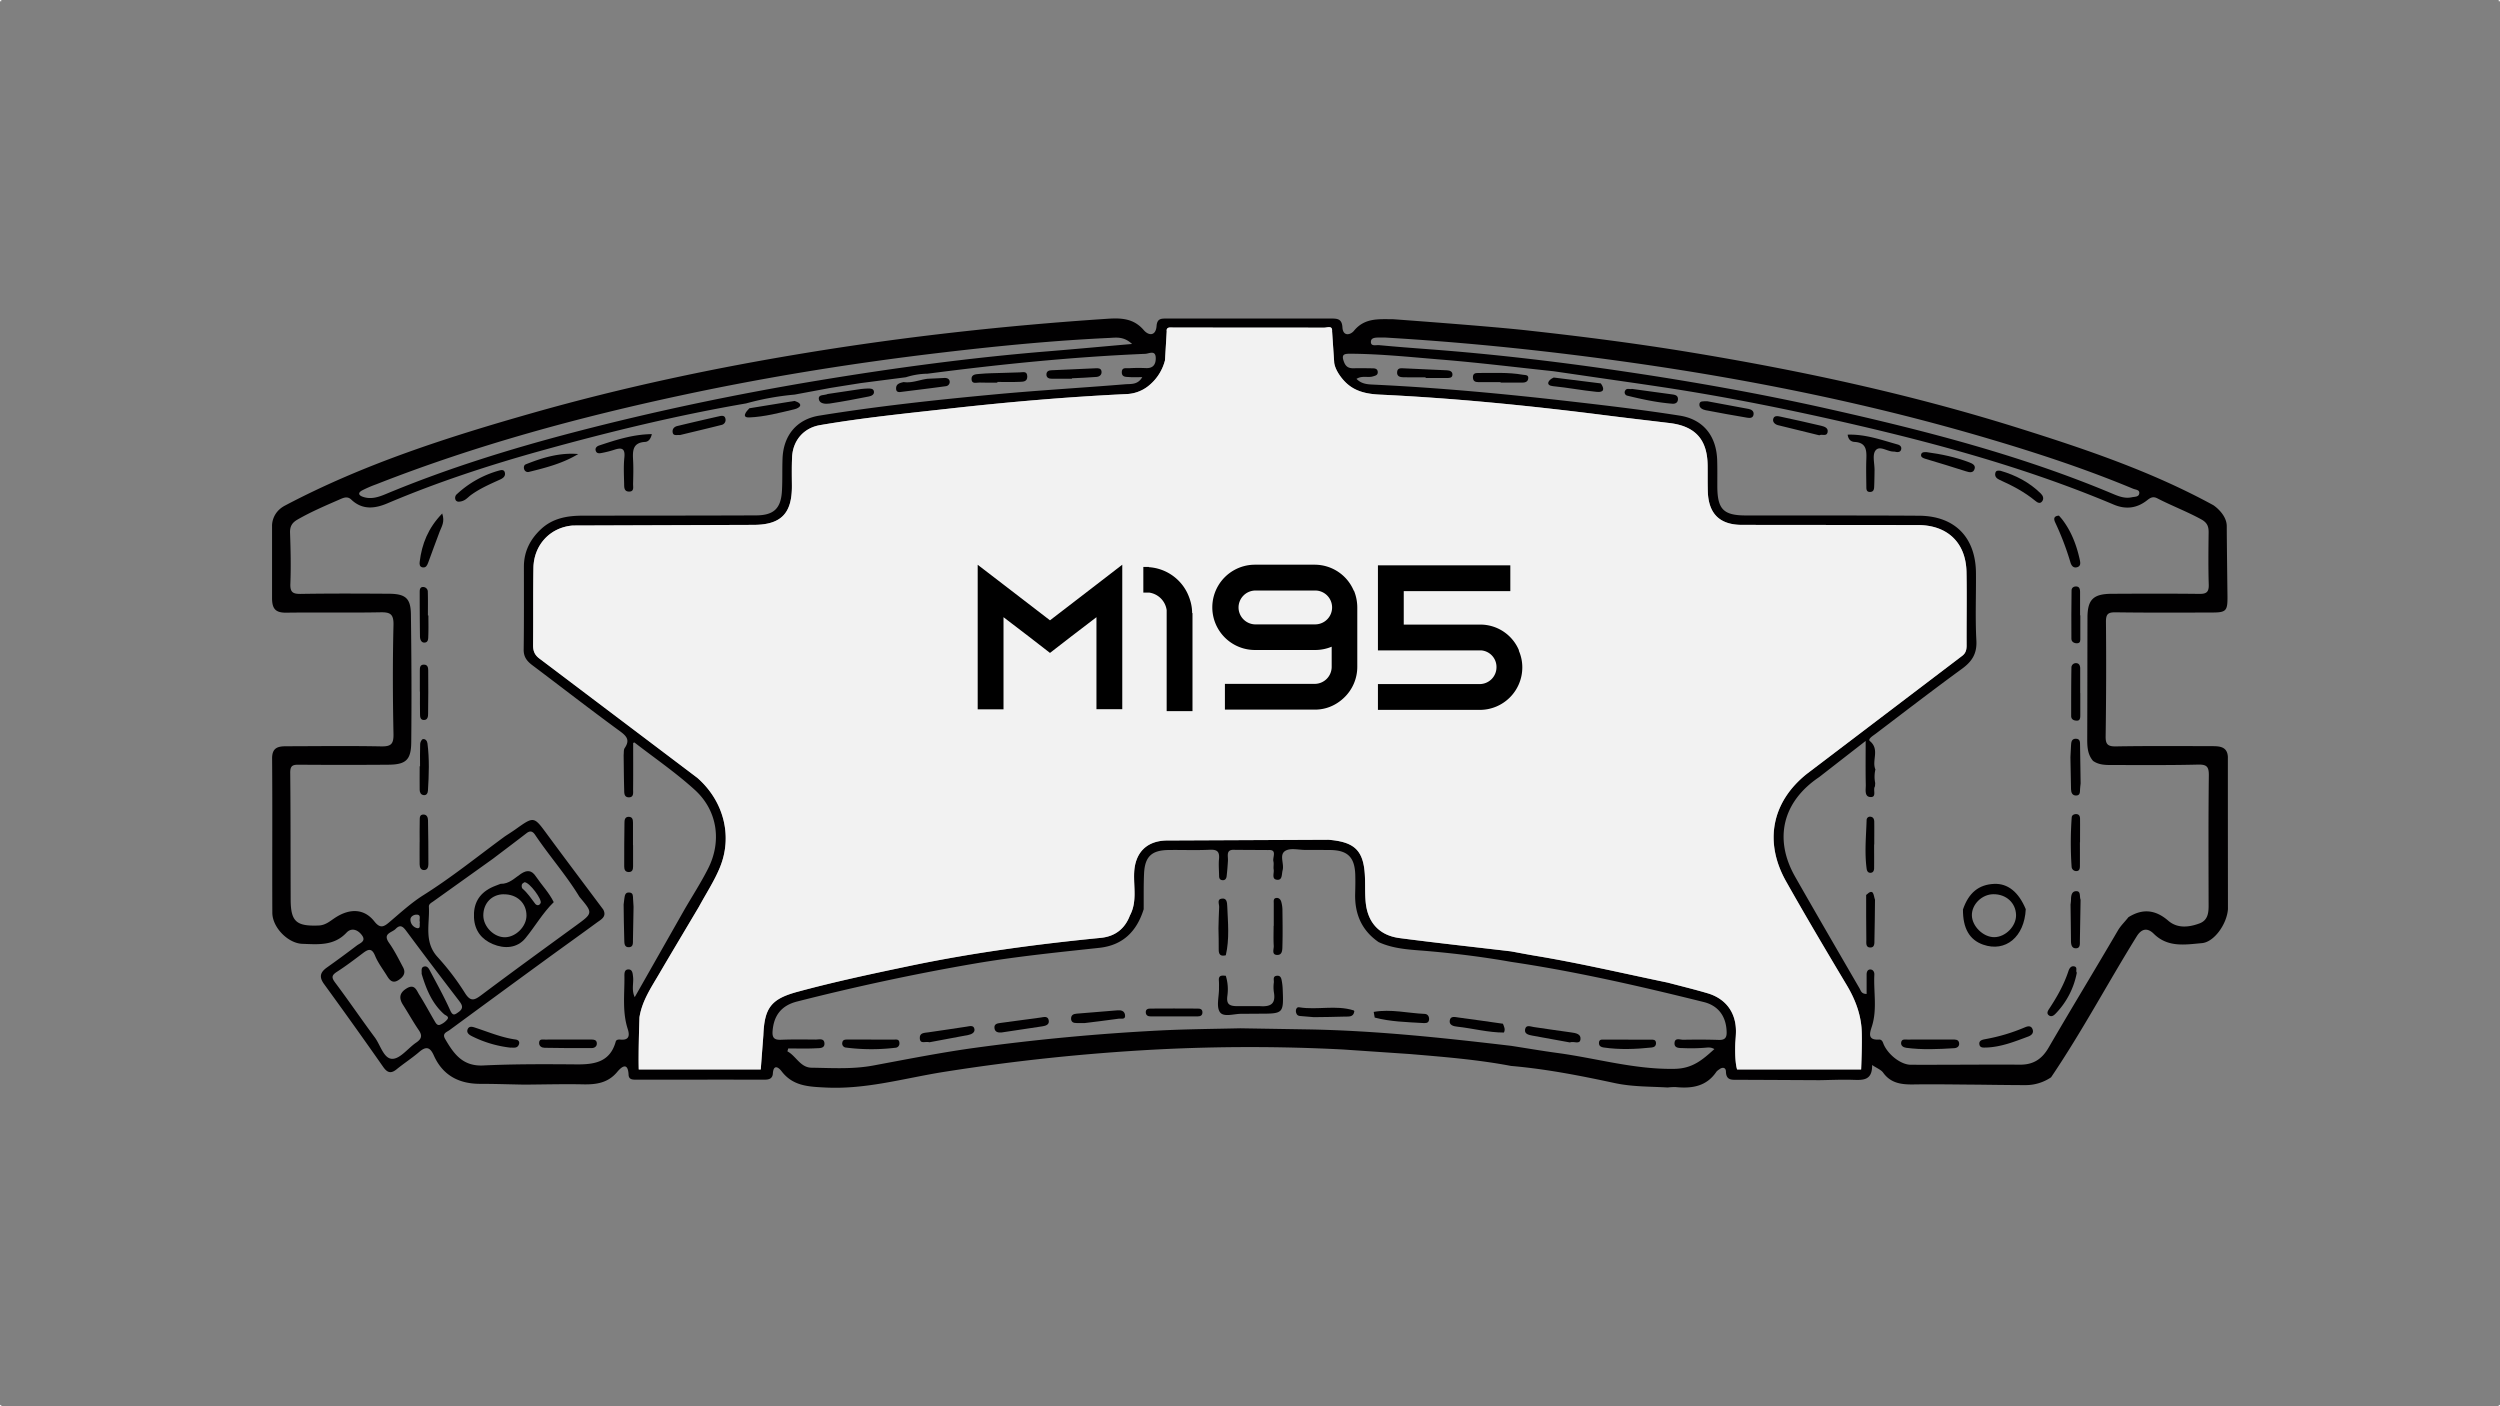 <svg xmlns="http://www.w3.org/2000/svg" viewBox="0 0 1920 1080"><rect x="0" y="0" width="1920" height="1080" fill="#808080" stroke="none"/><defs><style>.cls-1{fill:#010001;}.cls-2{fill:#f2f2f2;}</style></defs><g id="Capa_2" data-name="Capa 2"><g id="Capa_1-2" data-name="Capa 1"><path class="cls-1" d="M985.08,759.61a42.51,42.51,0,0,0-.53-5.42c-.41-2.38-.67-5.24-4.12-4.78-3.15.43-1.93,3.26-2.12,5.12a26.35,26.35,0,0,0,0,7.26c1.59,8.92-2,11.56-10.77,10.93l-17.71,0c-6.18-.09-8-1.91-7.2-8a35.16,35.16,0,0,0-1.22-15.32c-2.78-.22-5.69-.7-5.31,3.73.17,2.1.08,4.24.09,6.37,0,6-2.13,13.45.62,17.71s10.68,1.41,16.31,1.41l14.22-.1C985.84,778.52,985.85,778.27,985.08,759.61Zm0,0a42.51,42.51,0,0,0-.53-5.42c-.41-2.38-.67-5.24-4.12-4.78-3.15.43-1.93,3.26-2.12,5.12a26.35,26.35,0,0,0,0,7.26c1.59,8.92-2,11.56-10.77,10.93l-17.71,0c-6.18-.09-8-1.91-7.2-8a35.16,35.16,0,0,0-1.22-15.32c-2.78-.22-5.69-.7-5.31,3.73.17,2.1.08,4.24.09,6.37,0,6-2.13,13.45.62,17.71s10.68,1.41,16.31,1.41l14.22-.1C985.84,778.52,985.85,778.27,985.08,759.61Zm725.94-178c-.29-8.25-6.26-8.55-12.22-8.56-24.6-.05-49.2-.25-73.8.19-6.64.11-8-1.94-7.86-8.17q.63-43.73.23-87.45c-.07-6.25,1.8-7.45,7.63-7.36,24.59.34,49.19.24,73.79.15,10.86,0,12-1.19,11.91-12.19,0,0-.55-44.62-.55-54.06s-10.23-16.13-10.23-16.13c-47.78-26.15-99.15-43.42-150.83-59.63-81.94-25.68-165.69-43.75-250.34-57.73-41.28-6.82-82.79-12.16-124.38-16.75-28.38-3.27-104.55-8.77-104.55-8.77-11,0-21.76-1.16-30,8.91-2.66,3.23-8.42,4.59-8.84-2.72-.38-6.76-4.27-6.73-9.22-6.69H896.25c-4.13,0-7.56-.28-8,5.71-.56,7.77-6,7.65-9.85,3.17-7.82-9.14-17.5-9.41-28.14-8.7-77.54,5.14-154.71,13.61-231.41,26.22-70.63,11.6-140.56,26.44-209.43,46-65.37,18.58-129.95,39.25-190.34,71.12-10.88,5.6-10.14,16-10.14,16v55.14c0,8.31,2.7,11.34,11,11.23,24-.34,48,.17,72-.29,7.59-.15,10.46,1.13,10.26,9.73-.67,27.91-.57,55.86,0,83.79.14,7.7-1.9,9.6-9.46,9.46-24.28-.48-48.58-.15-72.88-.1-6.28,0-10.95,1-10.88,9.44.32,39.47,0,78.95.17,118.42,0,11.17,11.94,23.47,23,23.87,12,.42,24.29,1.74,33.95-8.56,3.84-4.11,8.66-2.28,11.78,1.84,3.64,4.8-1.47,6.17-4,8.13q-11.22,8.55-22.72,16.71c-5.13,3.63-6.37,7.18-2.28,12.78q23,31.59,45.42,63.65c3.13,4.46,5.92,5.37,10.29,1.81,5.64-4.59,11.79-8.55,17.31-13.28,5.34-4.58,8.38-3.81,11.25,2.61,6.83,15.28,19.21,21.87,35.67,21.85,11.21,0,22.44.39,33.67.6,15.14-.1,30.31-.53,45.46-.21,10.15.2,19.09-1.13,26.12-9.6,3.14-3.79,8.21-8,8.68,2.28.18,3.88,3.42,3.72,6.12,3.72,32.78,0,65.56-.06,98.34,0,3.44,0,6.09-.81,6.35-4.76.47-7.07,4.14-5,6.6-1.81,8.77,11.54,20.69,11.95,33.91,12.61,31.14,1.57,60.67-7.2,90.79-12A1576,1576,0,0,1,888.42,806a1383.45,1383.45,0,0,1,142.85,0l51.63,3.51c25.95,2.2,51.94,4.25,77.58,9.13,26.89,2.31,53.35,7.51,79.66,13.17,13.54,2.91,27.09,2.58,40.66,3.39a41.88,41.88,0,0,1,6.31-.31c12.36,1.2,23.53-.5,31.11-11.83a9.1,9.1,0,0,1,2.09-1.72c2.55-2.05,5.14-1.58,5.21,1.58.13,7.08,4.79,6.34,9.33,6.36q31.26.13,62.53.3c8.46-.13,16.94-.54,25.4-.28,7.75.24,15.23.8,15-11.37,3.68,2.47,6.84,3.6,8.46,5.85,5.92,8.22,14.13,9.2,23.31,9.07,16.63-.26,33.27.08,49.91.17,0,0,24.66.35,36.3.35a34.71,34.71,0,0,0,19.47-6c24-35.53,43.63-72.59,65.73-108.19,4-6.46,8.58-6.57,13.19-2,10.84,10.71,24.17,8.27,36.91,7.15,9.44-.82,19.17-14.67,20-26.07Q1711,640,1711,581.63ZM1052.88,262.14c.28-3.09,4.14-2.86,6.87-2.93,1.65,0,3.29,0,3.69,0,65.69,3.89,128.38,10.57,190.87,19.48,93,13.28,184.91,32.05,275,58.82,36.86,10.95,73.37,23,108.9,37.83,1.9.79,4.92.75,4.78,3.3-.17,3.17-3.5,2.76-5.75,3.26-5,1.1-9.52-.5-14.06-2.41-70.86-29.85-145-48.85-219.74-65.63-51.15-11.48-102.74-20.65-154.57-28.35C1198.56,278,1148,272,1097.19,268.2c-12.7-.95-25.41-1.93-38.09-3.13C1056.81,264.84,1052.48,266.37,1052.88,262.14ZM278,376.69A91.78,91.78,0,0,1,288.81,372C365.61,341.8,445,320.3,525.55,303.11c65.8-14.05,132.18-24.64,199-32.47,42.45-5,85-9.15,127.73-11.13,5.21-.25,10.74-1.24,17.16,4.66-23,2-43.76,3.94-64.51,5.63-59.22,4.84-118.07,12.72-176.66,22.44-63,10.46-125.49,23.54-187.3,39.69-49.22,12.87-97.72,27.91-144.73,47.52-5.63,2.35-11.38,4.27-17.61,2.08C275,380.25,275.08,378.31,278,376.69Zm55.84,407.59c-4-6.79-7.68-13.75-11.89-20.39-2-3.21-3.48-8.49-9.5-4.89-5.68,3.39-6.32,7.5-2.87,12.85,4.09,6.38,7.73,13,12,19.25,2.94,4.24,2.2,6.8-1.9,9.58-6.27,4.24-12.19,12.44-18.32,12.5-6.69.06-9.16-10.61-13.56-16.51-10.3-13.87-20-28.18-30.38-42-3-4-2.69-5.71,1.38-8.34,6.87-4.42,13.4-9.39,19.93-14.32,4.1-3.11,6.81-4.11,9.33,2,2.26,5.54,6.1,10.43,9.24,15.6,2.06,3.39,4.4,5.88,8.71,3.11,3.74-2.39,5.89-5.44,3.57-9.8-3.41-6.4-6.67-13-10.83-18.86-5.12-7.29,2.3-7.73,5.1-10.65,3.76-3.9,5.9-1.51,8.44,1.92q19.79,26.63,40,52.93c2.49,3.26,4.26,5.88-.1,9-2.88,2.06-4.37,3.28-6.45-1.36-4.56-10.18-10-20-15.26-29.86-.94-1.79-2-4.25-4.54-3.78-2.89.54-1.94,3.24-2.12,5.67,3.41,11.31,7.76,22.51,17.21,30.93,1.22,1.08,4.09,1.74,2.62,3.89A13.71,13.71,0,0,1,338,787C335.84,787.88,334.73,785.79,333.83,784.28Zm-11.35-76.15c-.57,1.77.92,5.22-2.2,4.67a6.7,6.7,0,0,1-5.07-6.47c-.06-2.34,2.33-3.72,4.22-3.86C324.15,702.12,321.56,706.16,322.48,708.13Zm6.9-11.85c-.11-2,1.9-2.95,3.36-4l45.83-32.76c8.59-6.52,17.22-13,25.76-19.6,2.84-2.2,4.76-1.54,6.64,1.25,10.88,16.22,23.91,30.9,34.06,47.65,10.52,12.51,10.45,12.42-2.84,22.1-24.27,17.69-48.57,35.34-72.6,53.36-5.31,4-8.2,5.12-12.44-1.52a193.65,193.65,0,0,0-20.88-27.52C325.26,723.41,330.16,709.5,329.38,696.28Zm158.08,69.55c-2.61-5.62-.73-10.68-1.26-15.46-.31-2.81-.44-6.16-4-5.82-2.94.27-2.66,3.58-2.65,5.94.1,13.28-1.69,26.66,2.53,39.74,1.39,4.32,1.62,8.77-5.34,8.2-1.44-.12-3.4-.2-3.88,1.55-4.32,15.57-16.11,17.59-29.88,17.47-24-.2-48-.31-71.92.83-15.78.75-22.61-9-29.2-20.34-2.53-4.34,1.22-5.24,3.39-6.84q36.63-26.93,73.37-53.73c13.22-9.65,26.56-19.14,39.75-28.83,3.26-2.4,7.79-4.49,4.91-10-14.4-19.29-28.91-38.49-43.18-57.88-10.12-13.75-10-13.85-24.1-3.82-2.68,1.9-5.48,3.65-8.22,5.46-20.73,15.19-40.67,31.36-62.53,45.11-9.18,5.76-17.69,13.54-26.19,20.76-4.17,3.54-7,5.28-11.58-.54-7.67-9.78-18.67-10.25-30.06-2.84-4,2.61-7.44,5.85-12.87,6-17,.65-21.27-3-21.34-19.91-.12-32.46,0-64.94-.34-97.4-.07-5.91,2.4-6.22,7-6.18q34.14.25,68.29,0c13.49-.1,17.53-3.57,17.66-17.26.33-32.76.18-65.53-.26-98.29-.17-12.37-4.19-15.69-17-15.76-22.46-.14-44.92-.25-67.38.12-6.11.1-8.47-1.06-8.2-7.8.52-13,.21-26.09-.24-39.12-.16-5,1.58-7.78,5.75-10.18,10.54-6.07,21.69-10.78,32.79-15.64,2.71-1.18,5.64-2.41,8.45.29,8.53,8.16,18.18,7,27.9,2.85,38.74-16.42,78.66-29.48,119.15-40.71,51.56-14.3,103.52-26.94,156.3-36a207.26,207.26,0,0,1,37.13-6.74L637.34,298q11.94-1.92,23.89-3.81l34.5-4.46A56.49,56.49,0,0,1,712.35,287c55.56-7.24,111.27-12.9,167.27-15.26,2.8-.12,8-3.27,8,3.43,0,5-2.28,7.88-7.86,7.52a122.91,122.91,0,0,0-12.73.11c-2.22.09-5.37-.83-5.48,2.92-.12,4.12,3.31,3.68,5.87,3.88,3,.22,5.93.05,9.84.05-3.49,6.07-8.81,5.11-13,5.46-33.54,2.76-67.16,4.68-100.67,7.82-44.94,4.2-89.86,9.06-134.43,16.28-17.45,2.83-27.48,15.36-28.16,32.84-.33,8.18,0,16.39-.44,24.57-.7,13.79-6.11,19.14-20,19.2-44.3.19-88.61.15-132.92.21-11.77,0-23,1.84-32.07,10.29-8.38,7.79-13.19,17.24-13.21,28.85,0,21.25.12,42.48-.17,63.72-.07,5.64,2.53,8.88,6.66,12,22.3,16.76,44.32,33.89,66.84,50.35,5.39,3.94,8.43,6.9,4.09,13.26-.91,1.34-.58,3.53-.82,5.33.12,8.75.16,17.52.41,26.28.08,2.57-.29,6.18,3.53,6.23,4.06.06,3.3-3.65,3.32-6.15.12-11.78.05-23.55.05-35.55,0,0,.82-.56,1.05-.37,15.52,12,31.79,23.17,46.27,36.33,17.48,15.88,20.86,39.6,10.18,60.57-5.46,10.73-12,20.9-18.07,31.32ZM1320,798.66c-9.09-.31-18.19-.29-27.28-.13-2.35.05-6.29-1.79-6.67,2.3-.41,4.48,4,4,6.66,4.12a134.58,134.58,0,0,0,16.31-.25c2.36-.14,4.63-.75,7.62,1-9.13,8.24-16.7,14.9-30.41,15.17-30.8.61-59.92-8.09-89.85-12.15-12-1.62-23.89-3.67-35.84-5.52-52.24-6.14-104.53-11.8-157.2-12.64l-50.84-.83c-20.34.49-40.69.62-61,1.64q-72.28,3.66-144,13.53c-25.86,3.61-51.41,8.69-77,13.45-15.66,2.9-31.5,1.88-47.26,1.65-8.6-.12-11.83-9-18.51-12.56l.63-2.23c7.08,0,14.17.25,21.23-.13,2.61-.14,7.12.35,6.55-4.2-.46-3.71-4.27-2.47-6.82-2.49-8.81-.07-17.62-.21-26.41.15-5.17.21-7-1.38-6.56-6.74.92-11.83,6.68-19.55,18.79-22.63C657,757.77,702.2,748,747.86,740.14c32-5.49,64.26-8.73,96.49-12.21,18.23-2,28.73-12.81,34-29.64.07-9.09-.12-18.2.28-27.26.59-13.11,5.73-18,18.67-18.22,10.62-.16,21.26.32,31.85-.2,5.79-.28,7.57,1.59,7.05,7.14-.4,4.21,0,8.48.06,12.73,0,1.53.26,3.1,2.17,3.44,2.32.42,3.39-1,3.63-3,.45-3.9.76-7.84,1-11.76s-1.92-9.1,5.51-8.47l25.48.14c7.13-.53,3.13,5.56,3.92,8.69.51,2-.14,4.27.22,6.33.49,2.87-2,7.79,3.15,7.83,3.64,0,2.94-4.55,3.72-7.32,1.4-5.07-3-12.12,2.31-15.06,4-2.21,10.08-.54,15.23-.55,6.37,0,12.74,0,19.11.06,13.22.19,18.66,5.48,19.13,18.78.16,4.85.06,9.71-.07,14.55-.46,15.6,4.89,28.35,18,37.39,12.36,5.67,25.78,5.83,38.91,7,21,1.86,41.93,4.48,62.71,8.17,50,7.41,99.15,18.7,148.12,30.87,11.44,2.84,17.13,11.26,17.54,22.57C1326.28,796.69,1325,798.84,1320,798.66Zm109.32,22.7h-95.24c-2.1-6.89-1.37-20.62-1.37-20.62.21-3,.51-6.06.48-9.08-.13-14.25-7.92-24.74-21.81-28.84-10.13-3-20.41-5.48-30.63-8.18-34.16-7.09-68.13-15.09-102.57-20.76-5.94-1-11.84-2.16-17.75-3.23-28.51-3.37-57-6.46-85.51-10.19-15.73-2.07-24.64-12-26.11-27.72-.56-6-.34-12.09-.51-18.13-.62-21-7.24-28-28.1-29.67l-124.7.56c-15.17.48-23.77,9.54-24.48,24.66-.52,11,2.4,22.4-3.26,32.91-3.9,10.36-11.53,16.14-22.39,17.21-49.44,4.86-98.61,11.46-147.25,21.65-28.69,6-57.37,12.1-85.68,19.78-20.21,5.49-25.36,12.23-26.2,33.34l-2,26.3H490.56c-.4-14,.56-40.15.56-40.15,2-12.43,8.76-22.43,14.85-32.82,10.21-17.43,20.6-34.76,30.9-52.14,5.45-10.1,11.88-19.81,16.15-30.39,9.79-24.2,2.53-50.93-17.46-68.45L414.65,506.06c-4-2.86-5.29-6-5.24-10.67.2-19.74-.05-39.48.26-59.21.29-17.63,12.8-31.26,30.39-32.59l138.72-.48c21.16-.08,29.56-8.81,29.4-30.16-.06-7.28-.19-14.59.15-21.86.57-12.7,8.79-22.41,21.39-24.58,32.87-5.65,66.06-9,99.19-12.68,45.23-5.07,90.55-9,136-11.17a28.69,28.69,0,0,0,16.13-5.53,36.66,36.66,0,0,0,13.68-20.44l1.31-22.14c-.51-3.57,2.68-3.1,5.13-3l115.88.08c2.25,0,6.37-1.9,6,2.68l1.64,24.38c1.13,7.3,7.88,14.06,7.88,14.06,7.37,7.89,16.89,9.83,27.19,10.32,57.54,2.73,114.82,8.45,172,15.71,16.81,2.14,33.67,4.1,50.5,6.12,19.72,2.38,29,12.66,29.21,32.5.08,6.68-.06,13.36.14,20,.5,17.08,9.08,25.64,26.09,25.71l135.7.13c22.39.19,36.4,13.62,36.88,36,.39,18.8,0,37.62.12,56.43,0,3.24-.61,5.88-3.33,7.95l-119.25,90.59c-27.08,21.53-33.14,52.34-16.07,82.66,15.14,26.87,30.89,53.42,46.71,79.9,6,10.09,10.18,20.69,11.21,32.3C1430.4,798,1429.35,821.36,1429.35,821.36ZM1696.2,691.85c0,6.76.75,14.35-6.83,17.27-8,3-17,4.17-24.13-2-9.87-8.54-19.75-9.53-30.64-2.68-2.63,3.45-5.81,6.32-8.08,10.22-17.59,30.1-35.73,59.87-53.24,90-5.14,8.83-11.79,13.1-22,13-27.92-.16-55.84.18-83.77.07-8,0-18.28-8.43-21.25-16.69-.6-1.67-1.54-2.75-3.15-2.65-9.32.61-7-5.4-5.49-10.17,4.17-13.13,1.21-26.5,1.87-39.72.11-2.09-1-3.82-2.93-3.94-2.17-.13-3,1.78-3,3.78,0,5,0,10,0,15-4.06,0-4.4-2.48-5.37-4.14-16.55-28.59-33.18-57.13-49.51-85.84-16.61-29.2-9.61-57.71,18.45-76.56,11.84-9.22,23.68-18.43,35.7-27.77,0,12.12-.14,23,.09,33.77.07,3.38-1.18,8.83,3.21,9.29,5.71.6,1.93-5.69,3.89-8.24,0-.83.09-1.64.14-2.46a24.08,24.08,0,0,1,.16-10.45c-3-6.86,3.54-15.34-4.22-21.76-1.91-1.59,2.39-4.13,4.41-5.66,22-16.68,43.86-33.53,66.16-49.79,7.78-5.65,11.74-11.64,11.19-21.8-.94-17.26-.17-34.6-.32-51.92-.24-27.33-16.26-43.74-43.64-43.93-44.34-.31-88.68-.09-133-.21-17.37,0-21.9-4.79-22-22.3,0-6.68.09-13.36-.1-20-.52-18.54-10.5-31.5-28.79-34.37-27.54-4.34-55.27-7.64-83-10.82-50.64-5.81-101.39-10.62-152.33-13-4.25-.2-9-.38-12.89-4.4,4.39-2.78,8.82-.69,12.7-1.92,1.75-.55,3.71-.88,3.63-3.28s-1.85-2.88-3.8-2.9c-4.85-.07-9.72-.17-14.57-.05-3.73.1-6.07-.92-7.56-4.84-2.29-6,.17-6.35,5.26-6.32,23.09.14,46,2.59,69,4.47,29,2.35,57.89,5.93,86.84,9q18.24,2.65,36.51,5.31c15.42,2.26,30.86,4.43,46.27,6.77,50.79,7.66,101.09,17.9,151.1,29.54,56.51,13.15,112.42,28.42,166.74,49q14.85,5.63,29.48,11.79c9.26,3.9,17.74,2.83,25.55-3.3,2.53-2,4.54-3.28,8-1.47,11,5.69,22.65,10.07,33.57,16.06,4.56,2.5,5.77,5.4,5.72,10-.16,13.35-.32,26.7.09,40.05.17,5.64-1.57,7.29-7.15,7.22-22.46-.27-44.91-.19-67.38-.07-14.19.06-18.57,4.44-18.61,18.34-.09,31.26-.06,62.51-.19,93.76,0,5.89.45,11.51,4.46,16.22,4.48,3.19,9.66,3.19,14.81,3.18,21.83,0,43.67.22,65.49-.32,6.69-.17,8.71,1.19,8.63,8.24C1696,627.59,1696.15,659.72,1696.2,691.85ZM984.55,754.19c-.41-2.38-.67-5.24-4.12-4.78-3.15.43-1.93,3.26-2.12,5.12a26.35,26.35,0,0,0,0,7.26c1.59,8.92-2,11.56-10.77,10.93l-17.71,0c-6.18-.09-8-1.91-7.2-8a35.16,35.16,0,0,0-1.22-15.32c-2.78-.22-5.69-.7-5.31,3.73.17,2.1.08,4.24.09,6.37,0,6-2.13,13.45.62,17.71s10.68,1.41,16.31,1.41l14.22-.1c18.52-.08,18.53-.33,17.76-19A42.51,42.51,0,0,0,984.55,754.19Z"/><path class="cls-2" d="M1510.34,495.7c0,3.24-.61,5.88-3.33,7.95l-119.25,90.59c-27.08,21.53-33.14,52.34-16.07,82.66,15.14,26.87,30.89,53.42,46.71,79.9,6,10.09,10.18,20.69,11.21,32.3.79,8.88-.26,32.26-.26,32.26h-95.24c-2.1-6.89-1.37-20.62-1.37-20.62.21-3,.51-6.06.48-9.08-.13-14.25-7.92-24.74-21.81-28.84-10.13-3-20.41-5.48-30.63-8.18-34.16-7.09-68.13-15.09-102.57-20.76-5.94-1-11.84-2.16-17.75-3.23-28.51-3.37-57-6.46-85.51-10.19-15.73-2.07-24.64-12-26.11-27.72-.56-6-.34-12.09-.51-18.13-.62-21-7.24-28-28.1-29.67l-124.7.56c-15.17.48-23.77,9.54-24.48,24.66-.52,11,2.4,22.4-3.26,32.91-3.9,10.36-11.53,16.14-22.39,17.21-49.44,4.86-98.61,11.46-147.25,21.65-28.69,6-57.37,12.1-85.68,19.78-20.21,5.49-25.36,12.23-26.2,33.34l-2,26.3H490.56c-.4-14,.56-40.15.56-40.15,2-12.43,8.76-22.43,14.85-32.82,10.21-17.43,20.6-34.76,30.9-52.14,5.45-10.1,11.88-19.81,16.15-30.39,9.79-24.2,2.53-50.93-17.46-68.45L414.65,506.06c-4-2.86-5.29-6-5.24-10.67.2-19.74-.05-39.48.26-59.21.29-17.63,12.8-31.26,30.39-32.59l138.72-.48c21.16-.08,29.56-8.81,29.4-30.16-.06-7.28-.19-14.59.15-21.86.57-12.7,8.79-22.41,21.39-24.58,32.87-5.65,66.06-9,99.19-12.68,45.23-5.07,90.55-9,136-11.17a28.69,28.69,0,0,0,16.13-5.53,36.66,36.66,0,0,0,13.68-20.44l1.31-22.14c-.51-3.57,2.68-3.1,5.13-3l115.88.08c2.25,0,6.37-1.9,6,2.68l1.64,24.38c1.13,7.3,7.88,14.06,7.88,14.06,7.37,7.89,16.89,9.83,27.19,10.32,57.54,2.73,114.82,8.45,172,15.71,16.81,2.14,33.67,4.1,50.5,6.12,19.72,2.38,29,12.66,29.21,32.5.08,6.68-.06,13.36.14,20,.5,17.08,9.08,25.64,26.09,25.71l135.7.13c22.39.19,36.4,13.62,36.88,36C1510.61,458.07,1510.25,476.89,1510.34,495.7Z"/><path class="cls-1" d="M500.62,333.4c-.95,4.08-2.84,5.88-5.26,6-9.52.57-9.53,6.87-9.15,13.93.33,6.05.15,12.13,0,18.2-.07,2.44,1.07,6.17-3.28,6-3.86-.12-3.53-3.65-3.59-6.21-.16-6.67-.51-13.4.17-20,.74-7.1-2.15-7.75-7.77-5.88a79.24,79.24,0,0,1-9.62,2.44c-1.73.34-3.87.61-4.58-1.68s1-3.53,2.68-4.09C473.06,337.86,485.94,333.61,500.62,333.4Z"/><path class="cls-1" d="M352,385.31a3,3,0,0,1-1.91-1,3.74,3.74,0,0,1,.9-4.89,78.17,78.17,0,0,1,32.18-18c1.52-.41,3.87-1.06,4.52,1.41.79,3-1.49,4.49-3.69,5.49-7.71,3.51-15.47,6.85-22.38,11.91C359,382.14,357,385.22,352,385.31Z"/><path class="cls-1" d="M823.26,290.88c-5.13,0-10.25.07-15.37,0-2.22,0-4.38-.67-4.23-3.52.12-2.21,1.85-2.95,3.8-3q17.17-.81,34.34-1.54c1.86-.08,3.86.06,4.16,2.42.34,2.62-1.56,4-3.73,4.22-6.31.54-12.64.72-19,1.05Z"/><path class="cls-1" d="M339.62,394.36c2.16,6.42-.44,10-1.95,13.89-3.05,7.87-5.81,15.86-8.79,23.77-.74,1.94-1.59,4.2-4.35,3.72-2.41-.41-2.42-2.53-2.21-4.28C324,417.73,328.8,405.53,339.62,394.36Z"/><path class="cls-1" d="M444.09,348.7c-11.76,7.12-24.71,10.49-37.71,13.68a3,3,0,0,1-3.73-1.76c-.62-1.58-.3-3.42,1.11-4C416.67,351.46,429.85,347.47,444.09,348.7Z"/><path class="cls-1" d="M766,293.86c-4.52,0-9.06.15-13.58-.06-2.36-.12-6.2,1.57-6.29-2.76-.09-3.74,3.74-3.64,6.15-3.87,6-.58,12-.58,18.08-.79,4.22-.15,8.44-.33,12.67-.39,2.5,0,5.84-1.36,5.92,3.16.07,4.08-3.24,4-5.75,4.1-5.72.26-11.46.08-17.2.08Z"/><path class="cls-1" d="M522.21,334.12c-2.64-.24-5.31.91-5.64-2.36-.25-2.46,1.31-4,3.57-4.57q16.27-3.92,32.61-7.6c1.67-.37,3.85-.57,4.36,1.9a3.9,3.9,0,0,1-3,4.86C543.26,329.09,532.41,331.65,522.21,334.12Z"/><path class="cls-1" d="M322.6,588.51c0-5.75-.13-11.51.1-17.26.05-1.28,1.15-3.42,2.06-3.6,2-.37,3.29,1.39,3.54,3.31,1.55,12.06,1.11,24.16.36,36.24-.11,1.7-.91,3.77-3.35,3.44-2.16-.28-2.94-2.07-3-3.95-.09-6.06,0-12.12,0-18.18Z"/><path class="cls-1" d="M322.43,531.17c0-5.42,0-10.84,0-16.27,0-2.12.1-4.46,3.09-4.47s3.34,2.39,3.35,4.46c.09,11.14.09,22.28-.09,33.42,0,1.93-.3,4.63-3.2,4.64s-3-2.61-3-4.62c-.13-5.71-.05-11.44-.05-17.16Z"/><path class="cls-1" d="M322.3,646.55c0-5.44-.1-10.89.05-16.33.06-1.93-.31-4.64,2.85-4.66,2.81,0,3.46,2.43,3.51,4.47.23,11.19.3,22.37.29,33.56,0,2.13-.61,4.57-3.25,4.62s-3.45-2.15-3.48-4.42c-.08-5.74,0-11.49,0-17.24Z"/><path class="cls-1" d="M329,472.67c0,5.13.14,10.27-.06,15.4-.09,2.22.18,5.44-3.11,5.44-2.35,0-3.26-2.52-3.29-4.71q-.22-17.21-.21-34.42c0-1.78.4-3.79,2.95-3.55a3.61,3.61,0,0,1,3.28,3.74c.18,6,.07,12.06.07,18.1Z"/><path class="cls-1" d="M575.51,313.55l34.69-5.64c7.2,2.21,4.3,5.35-.06,6.4-11.43,2.74-23,5.8-34.67,6.28C569.22,320.84,573,316.05,575.51,313.55Z"/><path class="cls-1" d="M694,293.43c6.38.94,12.26-1.79,18.42-2.54,4.2-.2,8.4-.37,12.61-.61,2-.11,3.84.4,4.29,2.42a3.29,3.29,0,0,1-2.95,3.9c-11.61,1.61-23.24,3-34.87,4.46-1.56.19-3.09-.13-3.26-2.12C687.84,294.78,691,294.15,694,293.43Z"/><path class="cls-1" d="M635.65,302.58l25.58-3.82c1.79-.14,3.58-.4,5.37-.39s4.08,0,4.53,2c.6,2.62-1.78,3.72-3.81,4.12-10,2-20.08,3.91-30.19,5.44-3.07.46-7.7.2-8.25-3.27C628.24,302.58,633.23,303.84,635.65,302.58Z"/><path class="cls-1" d="M1419,333.82c13.73-.44,26,4.1,38.44,7.56,1.79.5,3.28,1.77,2.58,4-.56,1.78-2.13,1.92-3.72,1.74a12.53,12.53,0,0,0-1.78-.31c-5,.22-11-5.15-14.23-.68-2.45,3.43-.56,9.93-.64,15.07-.06,4.24-.11,8.49-.29,12.73-.08,1.83-.45,3.71-2.85,3.88-3.24.23-3.15-2.16-3.16-4.28-.07-7-.27-14,0-20.93.25-6.76,0-12.67-9-13.19C1422.24,339.28,1419.6,338.31,1419,333.82Z"/><path class="cls-1" d="M1581.26,396c.77.89,1.76,1.94,2.64,3.08,6.91,9.09,10.86,19.49,13.3,30.51.5,2.29,1.17,5.21-2.08,6.06-3,.78-4.4-1.51-5.1-4a216.21,216.21,0,0,0-11.62-30.41C1577.44,399.16,1576.68,396.34,1581.26,396Z"/><path class="cls-1" d="M1536.39,361.56c11.6,3.36,22.21,8.84,31,17.52,1.61,1.59,2.45,3.76,1.12,5.75-1.66,2.47-3.78,1.16-5.43-.21-8.23-6.78-17.56-11.67-27.22-16-2.36-1.06-4.21-2.65-3.39-5.57C1533,361.16,1534.68,361.37,1536.39,361.56Z"/><path class="cls-1" d="M1397.2,334.31c-10.61-2.61-21.13-5.21-31.66-7.77-2.39-.59-4.13-2.4-3.79-4.43.56-3.34,3.68-2.54,5.92-2.07q15.48,3.29,30.89,6.93c2.58.61,5.85,1.64,5,5.17C1402.69,335.46,1399.31,333.12,1397.2,334.31Z"/><path class="cls-1" d="M1597.66,532.26c0,5.77,0,11.54,0,17.31,0,2-.29,3.94-2.62,3.89-2.1,0-4.39-.78-4.39-3.59,0-12.44,0-24.88.2-37.32a3.42,3.42,0,0,1,3.74-3.25c2.17.13,2.94,1.86,3,3.84,0,6.37,0,12.75,0,19.12Z"/><path class="cls-1" d="M1479.51,347.23c11.6,1.56,22.45,3.86,32.89,7.86,2.31.88,5,2.17,4.1,5-1,3.29-3.74,2.83-6.71,1.85-10.26-3.36-20.63-6.4-31-9.54-1.79-.54-3.84-1.31-3.37-3.37S1478.27,347.22,1479.51,347.23Z"/><path class="cls-1" d="M1597.92,601.68c-.15,1.5-.38,3-.44,4.49-.08,2.14.12,4.64-2.81,4.78-3.11.16-4.06-2.16-4.12-4.84-.18-8.16-.31-16.33-.46-24.5.15-3,.28-6,.46-9.05.14-2.49.32-5.19,3.64-5.22,3.62,0,3.25,3,3.3,5.29C1597.7,582.31,1597.79,592,1597.92,601.68Z"/><path class="cls-1" d="M1597.68,472.6c0,5.75,0,11.51,0,17.27,0,1.74.28,3.95-2.25,4.15-2.32.18-4.57-1-4.6-3.39-.14-12.4,0-24.81.13-37.22,0-2.1,1.78-3.17,3.81-3,2.32.21,2.71,2.11,2.72,4,0,6.06,0,12.12,0,18.18Z"/><path class="cls-1" d="M1311.14,308.15c10,1.84,20.89,3.81,31.8,5.91,2.14.41,4.16,1.62,3.8,4.23-.38,2.8-2.67,2.89-4.86,2.51-10.63-1.85-21.27-3.64-31.84-5.74-2.22-.44-5.1-1.66-4.92-4.52S1308.11,308.29,1311.14,308.15Z"/><path class="cls-1" d="M1152.47,293.47h-17.16c-2.39,0-4-.76-4.1-3.57-.09-3,1.67-3.46,4-3.45,11.43.09,22.89-.66,34.25,1.34,1.94.34,4.78-.1,4.19,3.17-.44,2.48-2.64,2.92-4.93,2.9-5.42-.05-10.84,0-16.26,0Z"/><path class="cls-1" d="M1253.33,298.67c10.48,1.44,20.67,2.84,30.87,4.22,2.2.3,4.43.76,4.47,3.49s-1.89,3.86-4.22,3.68c-11.76-.91-23.27-3.38-34.7-6.19a2.56,2.56,0,0,1-1.76-3.61C1249.18,297.58,1251.71,299.26,1253.33,298.67Z"/><path class="cls-1" d="M1094.88,289.79c-5.75,0-11.49.09-17.24-.05-2.51-.06-5-.74-4.64-4.13.29-3.07,2.75-2.83,4.79-2.75,11.17.45,22.34,1,33.51,1.54,2.31.11,4.42,1,4.17,3.62-.22,2.32-2.5,2.27-4.27,2.29-5.44.07-10.88,0-16.32,0Z"/><path class="cls-1" d="M1193.28,289.94l36.16,4.52c2.89,4.06,2.65,7.07-3.12,6.5-11.27-1.11-22.4-3.3-33.71-4.4C1186.87,296,1188.73,291.85,1193.28,289.94Z"/><path class="cls-1" d="M1555.78,698.24c-1,21.28-15.51,33.31-32.78,27.23-10.47-3.69-15.54-12.55-15.44-27,4.36-12.79,12.12-19.16,24-19.65C1542,678.38,1550.32,685.08,1555.78,698.24Zm-24.91-11.48c-8.72.08-16.52,7.71-16.47,16.11s8.66,16.9,17.17,16.87c8.66,0,17-8.51,16.76-17.09C1548.09,693.37,1540.73,686.66,1530.87,686.76Z"/><path class="cls-1" d="M1439.32,648.59c0,6.06.07,12.13,0,18.19,0,1.86-.77,3.7-3.15,3.52-1.82-.14-2.41-1.72-2.61-3.26-1.64-12.4-.39-24.82,0-37.23a2.58,2.58,0,0,1,3.09-2.56c2.24.31,2.76,2.16,2.78,4,.06,5.76,0,11.53,0,17.29Z"/><path class="cls-1" d="M1597.89,691q-.27,15.76-.54,31.53c0,2.36.36,5.52-2.73,5.75-3.45.26-4.09-2.7-4.11-5.67-.07-9.31-.22-18.62-.33-27.94a35.54,35.54,0,0,0,.35-3.55c0-3.19.47-6.8,4.2-6.7C1598.27,684.49,1596.91,688.67,1597.89,691Z"/><path class="cls-1" d="M1597.37,646.86c0,6,.05,12.09,0,18.13,0,1.79-.16,3.89-2.61,4a3.54,3.54,0,0,1-3.76-3.25,270.61,270.61,0,0,1,.08-38c.11-1.62,1.59-2.49,3.28-2.52,2.36,0,3.09,1.57,3.11,3.52.07,6,0,12.09,0,18.13Z"/><path class="cls-1" d="M1440,691c-.13,10.26-.17,20.52-.43,30.77-.07,2.49.43,6.24-3.61,5.9-3.25-.28-2.58-3.72-2.62-5.89-.18-11.48-.12-23-.14-34.44C1439.24,681.55,1438.78,687.84,1440,691Z"/><path class="cls-1" d="M769.29,792.92c-2.62.23-5.13-.16-5.53-3.23-.44-3.32,2.13-3.75,4.7-4.08,10.19-1.33,20.36-2.76,30.54-4.11,2.58-.34,5.91-1.58,6.47,2.42.43,3.07-2.44,3.91-4.87,4.29C790.17,789.85,779.72,791.36,769.29,792.92Z"/><path class="cls-1" d="M833.23,785.69c-3.36,0-4.87,0-6.38,0-2.42.07-4.27-.75-4.26-3.42s1.78-3.58,4.17-3.77q15.78-1.28,31.55-2.58c2.65-.22,5.1.4,5.66,3.25.84,4.27-2.87,2.92-4.8,3.19C849.93,783.68,840.66,784.76,833.23,785.69Z"/><path class="cls-1" d="M935.78,712.87c.16-5.4.22-10.8.53-16.19.14-2.37-2-6.12,2.21-6.58,3.75-.42,3.87,3.21,4,5.81.53,12.6,1.81,25.23-1.1,37.73-3.91,1-5.54-.43-5.45-4.49C936.07,723.73,935.85,718.3,935.78,712.87Z"/><path class="cls-1" d="M669.08,798.42c5.72,0,11.45,0,17.17,0,2,0,4.42-.63,4.5,2.69a3.26,3.26,0,0,1-3.22,3.58,154.56,154.56,0,0,1-37.72-.14,3.13,3.13,0,0,1-2.93-3.81c.39-2.46,2.39-2.34,4.13-2.36,6,0,12,0,18.07,0Z"/><path class="cls-1" d="M713.8,800.46c-2.89-1-7.19,1.87-7.4-3.18-.18-4.18,3.46-4,6.51-4.44,9.84-1.37,19.65-2.93,29.47-4.38,2.32-.35,5.43-1.38,6,1.9.44,2.69-2.24,4-4.75,4.51C733.55,796.79,723.5,798.65,713.8,800.46Z"/><path class="cls-1" d="M900.88,780.59c-5.74,0-11.48.07-17.22,0-1.86,0-3.56-.64-3.7-3-.14-2.61,1.75-3,3.54-3q18.12-.13,36.25,0c1.79,0,3.7.28,3.72,2.84s-1.66,3.12-3.56,3.15c-6.34.1-12.69,0-19,0Z"/><path class="cls-1" d="M1525.61,804.51c-2.08,0-4.78.46-5.38-2.11-.74-3.22,2-3.87,4.45-4.33a140.1,140.1,0,0,0,30.24-9c2.33-1,4.91-1.65,6.09,1.4,1.09,2.83-.8,4.64-3.24,5.55C1547.34,799.91,1537,804.07,1525.61,804.51Z"/><path class="cls-1" d="M1481.52,798.37c6,0,12,0,18,0,2.1,0,4.56-.2,5.06,2.54s-1.64,4-3.76,4.1c-12.3.76-24.62,1.34-36.9-.3-2.16-.3-4.25-1.59-3.84-4.14.47-2.94,3.21-2.13,5.14-2.17C1470.68,798.29,1476.1,798.37,1481.52,798.37Z"/><path class="cls-1" d="M1595,747a61.27,61.27,0,0,1-16.18,31.35c-1.5,1.59-3.42,3-5.47,1.28-1.72-1.45-.58-3.37.41-4.86,6-9.07,11.34-18.49,14.77-28.89.7-2.12,1.94-4.2,4.4-3.72C1595.91,742.72,1593.85,745.78,1595,747Z"/><path class="cls-1" d="M1055,777.14c13.19-2.36,26.17,1,39.25,1.54,2.53.11,3.56,2.48,3.24,4.61-.42,2.79-3,2.5-5.08,2.38-12.29-.73-24.63-1-36.64-4.18C1055.52,780,1055.26,778.59,1055,777.14Z"/><path class="cls-1" d="M1040.13,776.59c-.6,4.91-4.55,4-7.62,4.16-7.8.3-15.62.3-23.43.43-3.58-.29-7.15-.56-10.72-.89-2.21-.2-3-1.79-3.14-3.7-.11-1.67.91-3.31,2.51-3,13.87,2.29,28.09-1.91,41.82,2.37C1039.79,776,1039.94,776.36,1040.13,776.59Z"/><path class="cls-1" d="M978.25,711.05c0-5.73,0-11.47,0-17.2,0-1.68-.49-4,2.05-4.23,2-.19,3.32,1.29,3.78,3.21a24.22,24.22,0,0,1,.82,5.33c.11,9.35.27,18.71,0,28.06-.08,2.75.18,7.1-3.74,7.18-4.85.11-2.77-4.41-2.92-7-.32-5.12-.1-10.26-.1-15.39Z"/><path class="cls-1" d="M486.2,649.07c0,5.45,0,10.9,0,16.35,0,2.38-.54,4.32-3.33,4.31s-3.48-2-3.48-4.31c0-11.2,0-22.4.2-33.6,0-2,.31-4.55,3.28-4.51s3.24,2.31,3.26,4.5c.07,5.75,0,11.51,0,17.26Z"/><path class="cls-1" d="M486.57,696.46c-.14,8.42-.25,16.84-.46,25.26-.05,2.31.41,5.46-2.84,5.73-4,.34-3.75-3.3-3.83-5.79-.32-9-.35-18-.49-27,.17-1.47.29-3,.53-4.42.4-2.33.47-5.12,3.94-4.79,3,.28,2.63,2.75,2.77,4.8S486.44,694.38,486.57,696.46Z"/><path class="cls-1" d="M436,798.37h18.14c1.89,0,3.85.17,4.19,2.44.41,2.71-1.67,4.09-3.79,4.11-12.07.11-24.14,0-36.21-.21-2.12,0-4.35-1.11-4.3-3.78.05-3.32,2.85-2.49,4.74-2.53C424.55,798.29,430.3,798.37,436,798.37Z"/><path class="cls-1" d="M392.06,804.6a87.93,87.93,0,0,1-29.59-8.78c-2-1-4.6-2.65-3.21-5.59,1.15-2.41,3.74-1.65,5.63-1,10.27,3.34,20.25,7.62,31.05,9.11,2.25.31,3.32,1.69,2.6,3.73C397.34,805.45,394.2,804.41,392.06,804.6Z"/><path class="cls-1" d="M1205.61,800.58c-9.19-1.66-19-3.39-28.76-5.23-2.68-.5-6.17-1.2-5.61-4.65.63-4,4.13-2.31,6.67-1.94,9.58,1.37,19.14,2.86,28.73,4.13,3.52.46,7.6,1.19,7.18,5.18C1213.35,802.6,1208.84,799.32,1205.61,800.58Z"/><path class="cls-1" d="M1155,793c-12.19,0-24-3.25-36-4.54-2.57-.28-6.14-1.08-5.6-4.66.57-3.82,4.14-2.69,6.66-2.36,11.41,1.5,22.79,3.17,34.19,4.78C1155.1,788.38,1156.31,790.53,1155,793Z"/><path class="cls-1" d="M1250.61,798.44c5.73,0,11.47,0,17.2,0,1.74,0,3.83-.18,4,2.48.11,2.22-1.2,3.34-3.22,3.55-12.32,1.3-24.65,1.8-37,0-1.91-.28-3.53-1-3.59-3.3-.08-3.4,2.58-2.71,4.5-2.74,6-.1,12.07,0,18.11,0Z"/><path class="cls-1" d="M384.44,678.78c6.6.19,10.84-4.51,15.73-7.75,4.55-3,8.1-2.85,11.33,2,4.49,6.67,10.21,12.5,13.77,19.82-8.48,8.27-14.3,18.62-21.71,27.65-6.33,7.73-16,8.39-25.09,4.56-8.65-3.65-13.9-10.34-14.44-20.22-.58-10.48,3.53-18.21,12.92-23C379.35,680.62,381.94,679.79,384.44,678.78Zm2.47,8c-9.17.07-15.69,6.79-15.73,16.22,0,8.72,8.25,17,16.79,16.81,8.26-.2,16.24-8.21,16.36-16.43C404.48,693.69,397.19,686.74,386.91,686.82Zm16-9.28c-.42.33-1.71.83-2.06,1.7s-.23,2.7.41,3.25c3.91,3.33,6.67,7.54,9.72,11.57,1.14,1.5,3.24,1.76,4.24-.54C416.41,690.81,406.77,677.68,402.92,677.54Z"/><rect class="cls-2" x="1919" y="1079" width="1" height="1"/><rect class="cls-2" width="1" height="1"/><rect class="cls-2" y="1079" width="1" height="1"/><rect class="cls-2" x="1919" width="1" height="1"/></g><g id="Capa_3" data-name="Capa 3"><path d="M861.9,433.69v111H842.08V474l-19.51,14.91-16.18,12.53-16.18-12.53L770.7,474v70.75H750.87v-111l19.83,15.22,35.69,27.44,35.69-27.44Z"/><path d="M915.83,470.64v75.5H896V468.58a15.8,15.8,0,0,0-13.48-13.48h-4.44V435.43h4.28v.16a35.4,35.4,0,0,1,29.5,19.83,42.26,42.26,0,0,1,2.7,7.45,33.47,33.47,0,0,1,1,8.09Z"/><path d="M1039.86,453.67a34.31,34.31,0,0,1,2.54,12.85V512a32.69,32.69,0,0,1-10.47,24.11,33.76,33.76,0,0,1-7.3,5.23,31.38,31.38,0,0,1-14.9,3.65h-69V525.21h69a13.07,13.07,0,0,0,13-13V496.66a32.67,32.67,0,0,1-12.37,2.53H963.57a32.75,32.75,0,0,1,.47-65.5h45.53a32.55,32.55,0,0,1,30.13,20ZM951.2,466.52a13.06,13.06,0,0,0,12.37,13h46.79a13,13,0,0,0-.63-26H964.2A13.06,13.06,0,0,0,951.2,466.52Z"/><path d="M1166.43,499.67a31.67,31.67,0,0,1,2.7,12.85,32.63,32.63,0,0,1-32.68,32.67h-78.2V525.37h78.2a12.93,12.93,0,0,0,12.85-13,12.77,12.77,0,0,0-11.42-12.85h-79.63V434.16h101.68V454h-81.85v25.69h59.64a32.17,32.17,0,0,1,28.87,19.83Z"/></g></g></svg>